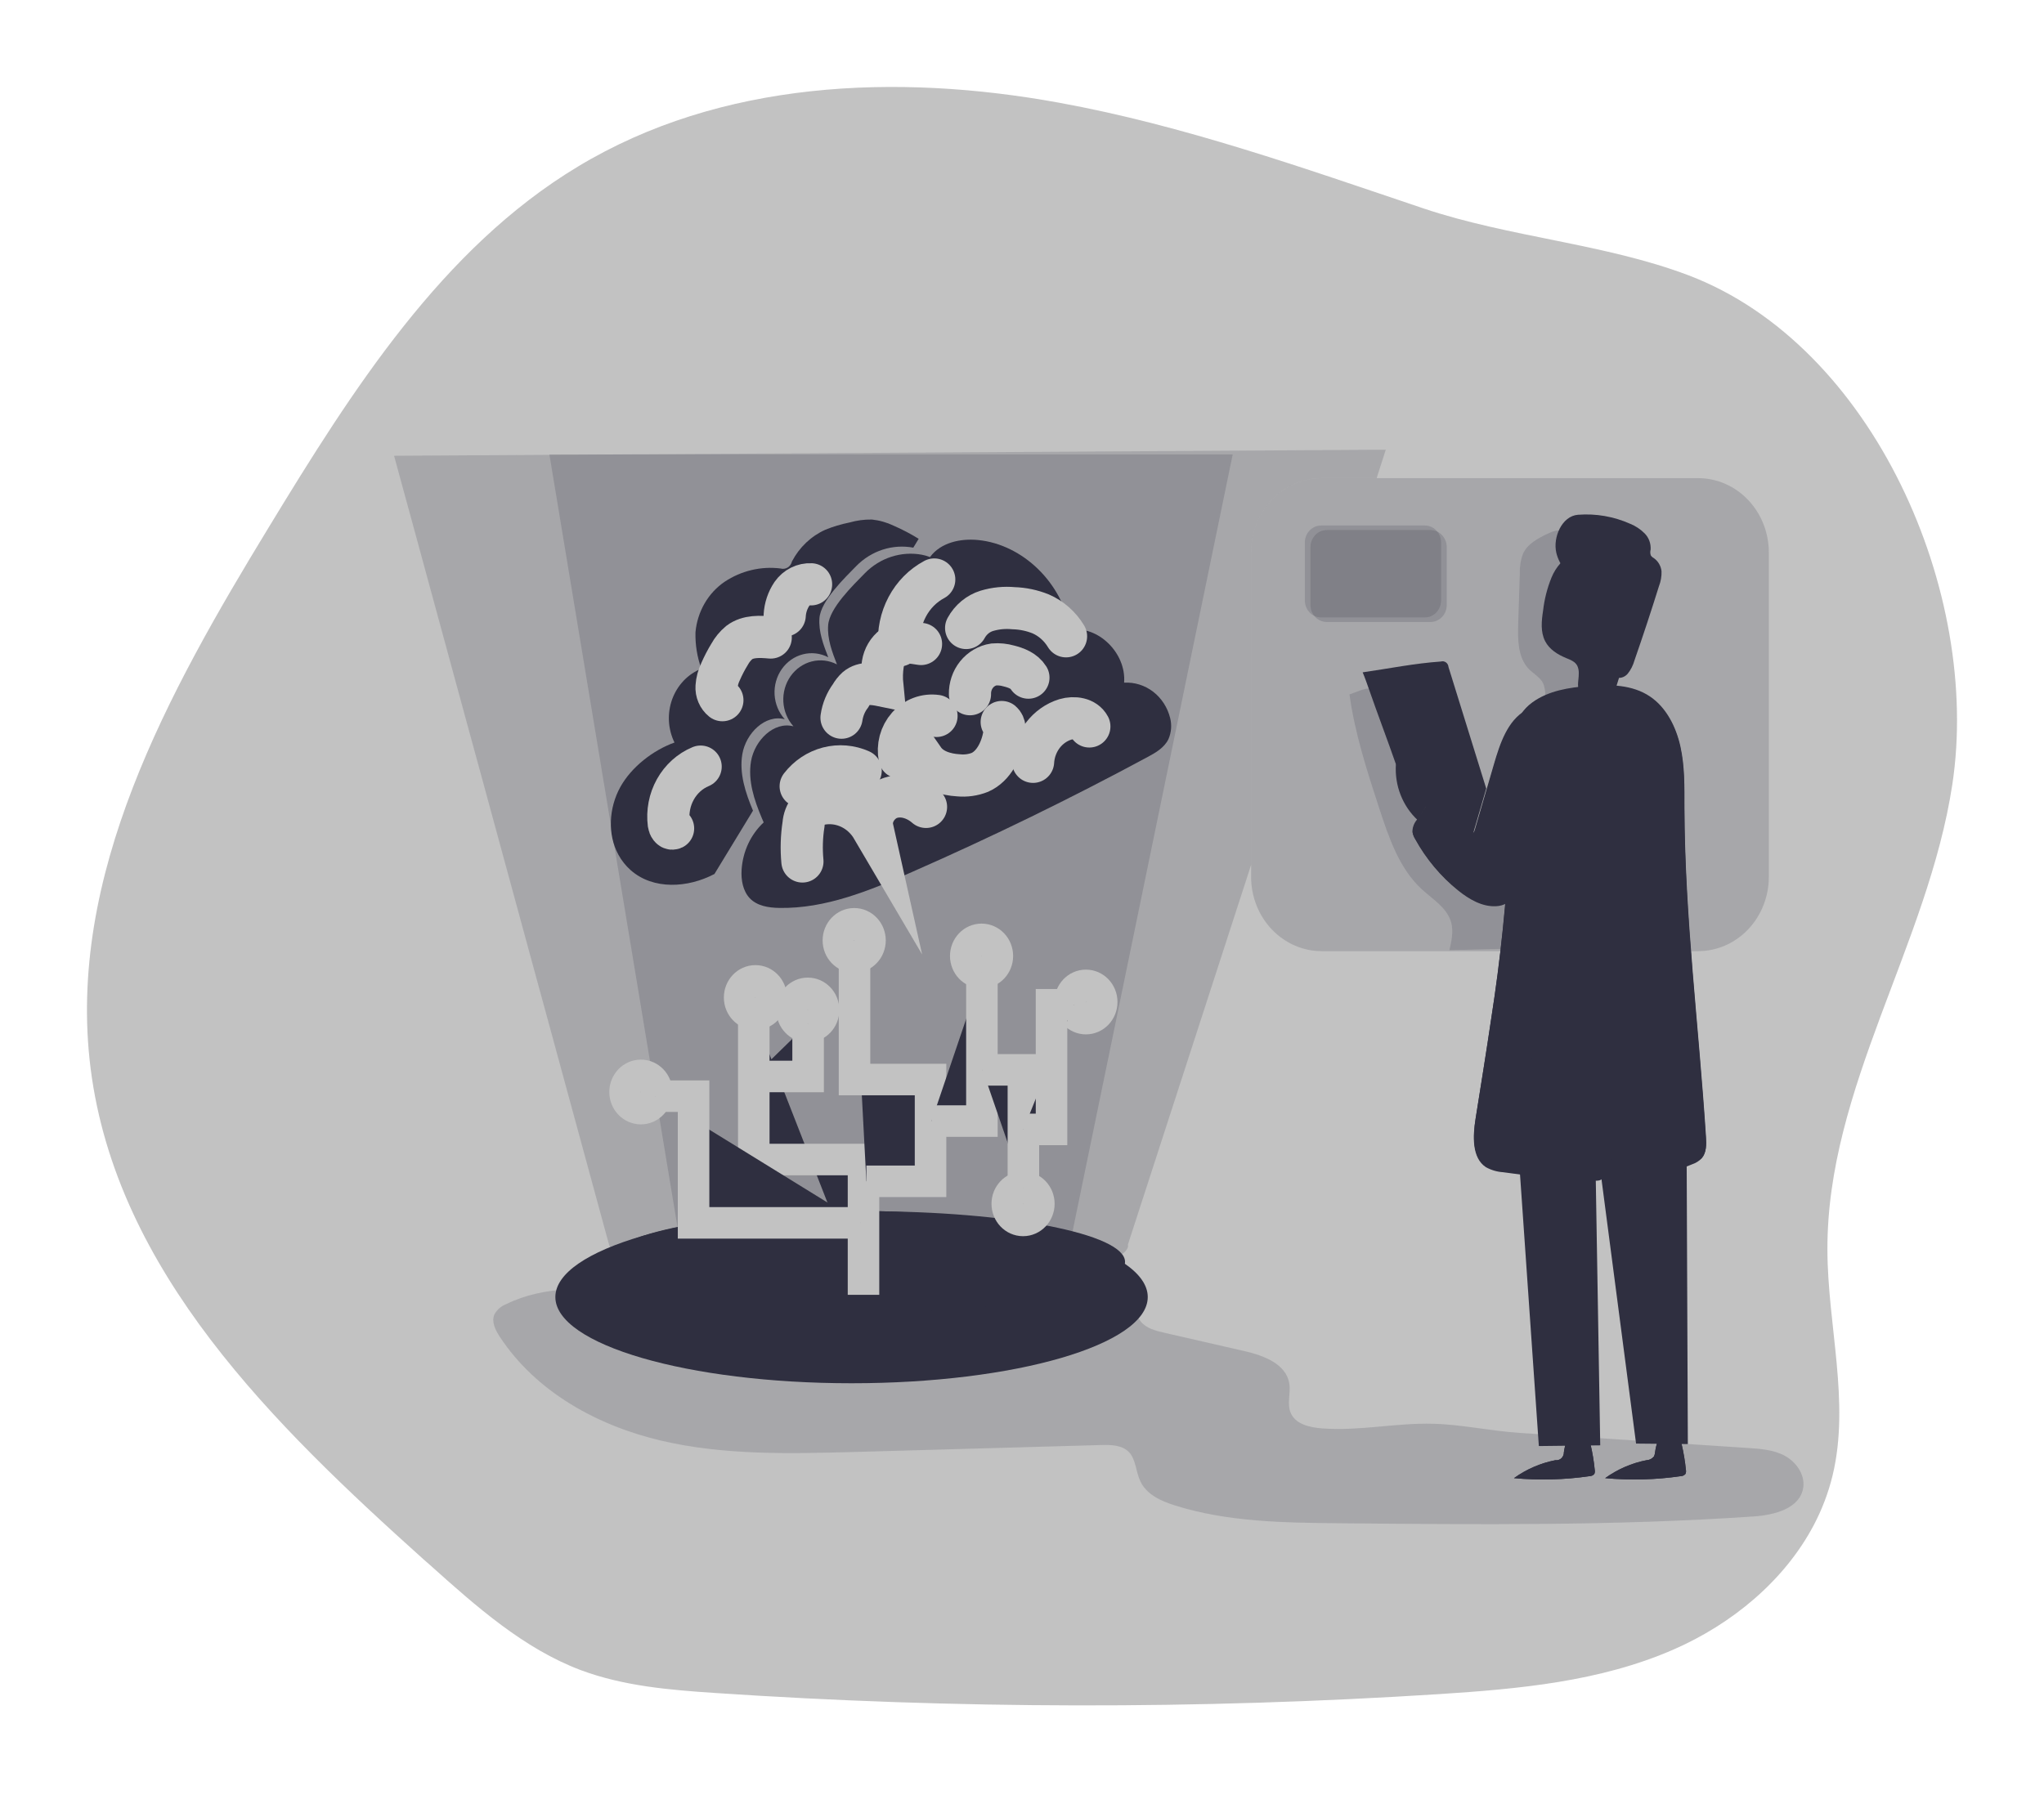 <svg width="94" height="83" viewBox="0 0 94 83" fill="none" xmlns="http://www.w3.org/2000/svg">
<g filter="url(#filter0_d)">
<path opacity="0.18" d="M63.73 16.686L63.31 17.994H60.784C60.358 17.994 59.935 18.083 59.541 18.254C59.147 18.426 58.789 18.678 58.487 18.995C58.185 19.313 57.946 19.69 57.783 20.104C57.62 20.519 57.536 20.964 57.536 21.412V35.786L51.87 53.254C52.085 54.051 47.496 55.648 39.706 55.561C28.354 55.436 28.009 53.254 28.009 53.254L18.123 16.965L63.73 16.686Z" fill="#3E3E54"/>
<path opacity="0.18" d="M49.038 54.043L56.691 16.902H25.265L31.441 54.162C31.441 54.162 28.223 56.223 39.575 56.35C47.362 56.435 49.255 54.84 49.038 54.043Z" fill="#3E3E54"/>
<path opacity="0.18" d="M60.818 61.706C60.242 61.664 59.557 61.519 59.344 60.96C59.189 60.553 59.36 60.083 59.295 59.656C59.16 58.737 58.11 58.353 57.237 58.151L53.521 57.3C53.136 57.21 52.723 57.105 52.466 56.793C52.285 56.57 52.211 56.267 52.071 56.018C51.49 54.958 50.05 54.945 48.88 55.052C42.309 55.653 35.706 55.758 29.121 55.368C27.142 55.25 25.06 55.107 23.27 55.994C23.045 56.079 22.855 56.245 22.735 56.464C22.592 56.798 22.78 57.18 22.979 57.484C24.655 60.039 27.486 61.582 30.391 62.266C33.296 62.949 36.31 62.869 39.288 62.791L50.648 62.471C51.098 62.457 51.603 62.471 51.92 62.798C52.236 63.126 52.236 63.705 52.445 64.143C52.734 64.755 53.406 65.053 54.036 65.251C56.467 66.015 59.05 66.045 61.592 66.069C67.947 66.131 74.311 66.19 80.656 65.756C81.599 65.691 82.787 65.393 82.929 64.422C83.015 63.824 82.595 63.245 82.084 62.967C81.572 62.688 80.966 62.644 80.384 62.606L69.897 61.913C68.564 61.826 67.218 61.524 65.908 61.492C64.211 61.444 62.541 61.833 60.818 61.706Z" fill="#3E3E54"/>
<path d="M73.34 63.622C73.351 63.681 73.345 63.743 73.322 63.798C73.296 63.83 73.263 63.856 73.227 63.873C73.19 63.891 73.15 63.901 73.11 63.901C71.955 64.07 70.785 64.101 69.624 63.994C70.198 63.583 70.847 63.301 71.53 63.168C71.579 63.175 71.629 63.171 71.677 63.155C71.724 63.14 71.768 63.114 71.805 63.079C71.842 63.044 71.871 63.002 71.891 62.954C71.911 62.906 71.921 62.854 71.92 62.802C71.945 62.618 71.99 62.437 72.052 62.262C72.063 62.22 72.086 62.184 72.118 62.157C72.153 62.141 72.191 62.136 72.228 62.141L72.832 62.175C73.072 62.19 73.082 62.175 73.142 62.425C73.235 62.819 73.301 63.219 73.34 63.622Z" fill="#3E3E54"/>
<path d="M77.533 63.622C77.544 63.681 77.537 63.743 77.513 63.798C77.487 63.83 77.454 63.856 77.418 63.873C77.381 63.891 77.341 63.901 77.301 63.901C76.147 64.07 74.978 64.101 73.817 63.994C74.391 63.582 75.04 63.301 75.723 63.168C75.788 63.166 75.853 63.149 75.911 63.119C75.97 63.088 76.022 63.046 76.065 62.993C76.092 62.934 76.108 62.869 76.113 62.804C76.138 62.619 76.182 62.438 76.245 62.264C76.255 62.222 76.278 62.185 76.311 62.159C76.345 62.143 76.383 62.137 76.419 62.143L77.023 62.176C77.264 62.192 77.273 62.176 77.334 62.427C77.427 62.82 77.493 63.219 77.533 63.622Z" fill="#3E3E54"/>
<path d="M73.34 63.622C73.351 63.681 73.345 63.743 73.322 63.798C73.296 63.83 73.263 63.856 73.227 63.873C73.19 63.891 73.15 63.901 73.11 63.901C71.955 64.07 70.785 64.101 69.624 63.994C70.198 63.583 70.847 63.301 71.53 63.168C71.579 63.175 71.629 63.171 71.677 63.155C71.724 63.14 71.768 63.114 71.805 63.079C71.842 63.044 71.871 63.002 71.891 62.954C71.911 62.906 71.921 62.854 71.92 62.802C71.945 62.618 71.99 62.437 72.052 62.262C72.063 62.22 72.086 62.184 72.118 62.157C72.153 62.141 72.191 62.136 72.228 62.141L72.832 62.175C73.072 62.19 73.082 62.175 73.142 62.425C73.235 62.819 73.301 63.219 73.34 63.622Z" fill="#3E3E54"/>
<path d="M77.533 63.622C77.544 63.681 77.537 63.743 77.513 63.798C77.487 63.83 77.454 63.856 77.418 63.873C77.381 63.891 77.341 63.901 77.301 63.901C76.147 64.07 74.978 64.101 73.817 63.994C74.391 63.582 75.04 63.301 75.723 63.168C75.788 63.166 75.853 63.149 75.911 63.119C75.97 63.088 76.022 63.046 76.065 62.993C76.092 62.934 76.108 62.869 76.113 62.804C76.138 62.619 76.182 62.438 76.245 62.264C76.255 62.222 76.278 62.185 76.311 62.159C76.345 62.143 76.383 62.137 76.419 62.143L77.023 62.176C77.264 62.192 77.273 62.176 77.334 62.427C77.427 62.82 77.493 63.219 77.533 63.622Z" fill="#3E3E54"/>
<path d="M69.359 42.172L70.769 62.518L73.592 62.485L73.348 47.936L75.24 62.404L77.621 62.427L77.531 40.691C77.531 40.691 74.906 35.574 69.359 42.172Z" fill="#3E3E54"/>
<path opacity="0.18" d="M81.346 21.404V36.337C81.345 37.243 81.002 38.112 80.393 38.752C79.784 39.393 78.958 39.753 78.096 39.753H60.783C59.922 39.753 59.096 39.393 58.487 38.752C57.878 38.112 57.536 37.243 57.536 36.337V21.404C57.537 20.499 57.88 19.632 58.489 18.992C59.098 18.353 59.923 17.994 60.783 17.994H78.096C78.956 17.995 79.781 18.354 80.39 18.993C80.999 19.632 81.343 20.499 81.346 21.404Z" fill="#3E3E54"/>
<path opacity="0.18" d="M62.06 27.94C62.305 29.735 62.868 31.465 63.428 33.181C63.873 34.541 64.358 35.968 65.391 36.911C65.899 37.378 66.558 37.762 66.741 38.445C66.848 38.855 66.751 39.292 66.656 39.706L70.12 39.623C70.229 39.631 70.338 39.609 70.435 39.558C70.54 39.475 70.615 39.356 70.645 39.222C70.914 38.417 70.897 37.544 70.939 36.692C71.039 34.589 71.557 32.422 72.912 30.88C73.098 30.701 73.25 30.487 73.36 30.249C73.43 30.008 73.452 29.754 73.423 29.504C73.319 27.193 73.296 24.882 73.353 22.569C73.365 22.433 73.352 22.295 73.313 22.164C73.268 22.063 73.207 21.97 73.133 21.889L72.133 20.662C72.077 20.583 72.007 20.515 71.928 20.462C71.7 20.322 71.41 20.436 71.169 20.552C70.727 20.764 70.252 21.009 70.042 21.468C69.934 21.752 69.884 22.057 69.894 22.362L69.819 24.68C69.794 25.419 69.804 26.248 70.302 26.769C70.524 26.997 70.827 27.149 70.969 27.439C71.059 27.671 71.084 27.925 71.04 28.172C70.994 28.61 70.9 29.042 70.762 29.458C70.613 29.886 70.441 30.303 70.245 30.71L68.246 35.092C68.197 35.194 68.121 35.315 68.014 35.294C67.951 35.272 67.899 35.225 67.869 35.164C66.509 33.06 65.768 30.534 64.23 28.568C63.99 28.261 63.655 27.838 63.278 27.71C62.86 27.563 62.483 27.81 62.06 27.94Z" fill="#3E3E54"/>
<path d="M64.196 31.155C63.836 30.116 63.318 28.748 62.958 27.709C62.866 27.446 62.775 27.183 62.666 26.927C63.885 26.752 65.041 26.515 66.268 26.429C66.306 26.418 66.347 26.415 66.387 26.422C66.427 26.43 66.465 26.446 66.498 26.47C66.531 26.494 66.559 26.526 66.579 26.563C66.599 26.6 66.611 26.641 66.614 26.683L68.349 32.272L67.366 35.644L64.196 31.155Z" fill="#3E3E54"/>
<path d="M73.667 50.307C75.093 50.307 76.499 50.106 77.824 49.555C77.989 49.5 78.14 49.405 78.264 49.278C78.476 49.031 78.468 48.658 78.446 48.327C78.121 43.269 77.471 38.23 77.456 33.162C77.456 32.226 77.471 31.279 77.269 30.368C77.068 29.456 76.615 28.568 75.863 28.066C75.045 27.52 74.01 27.511 73.043 27.586C72.145 27.658 71.21 27.803 70.469 28.338C68.769 29.565 69.501 32.803 69.424 34.649C69.284 37.406 69 40.154 68.574 42.879C68.347 44.414 68.099 45.946 67.856 47.478C67.729 48.272 67.689 49.266 68.334 49.69C68.58 49.826 68.85 49.904 69.127 49.922C70.247 50.074 71.37 50.221 72.498 50.285C72.78 50.3 73.062 50.311 73.343 50.314C73.69 50.314 73.677 50.249 73.827 49.925C74.078 49.361 74.328 48.796 74.578 48.23C74.635 48.931 74.674 49.64 74.695 50.356" fill="#3E3E54"/>
<path d="M73.668 50.274C75.096 50.274 76.501 50.072 77.834 49.52C77.999 49.465 78.149 49.37 78.273 49.243C78.484 48.996 78.478 48.625 78.456 48.292C78.131 43.234 77.481 38.195 77.466 33.127C77.466 32.191 77.481 31.245 77.279 30.335C77.078 29.425 76.623 28.533 75.873 28.033C75.055 27.486 74.02 27.476 73.052 27.553C72.153 27.625 71.219 27.77 70.479 28.303C68.779 29.521 69.51 32.768 69.434 34.614C69.293 37.371 69.009 40.119 68.582 42.843C68.357 44.379 68.109 45.911 67.864 47.445C67.739 48.239 67.697 49.231 68.344 49.655C68.589 49.791 68.859 49.87 69.136 49.887C70.257 50.039 71.379 50.187 72.508 50.25C72.79 50.265 73.072 50.276 73.353 50.279C73.7 50.279 73.687 50.216 73.837 49.892C74.087 49.325 74.337 48.76 74.588 48.195C74.645 48.903 74.683 49.612 74.703 50.321" fill="#3E3E54"/>
<path d="M70.424 35.224C70.239 35.769 70.054 36.314 69.819 36.836C69.715 37.117 69.536 37.361 69.304 37.537C69.151 37.629 68.98 37.679 68.804 37.685C68.164 37.721 67.562 37.367 67.054 36.959C66.258 36.318 65.588 35.519 65.085 34.606C65.025 34.514 64.985 34.408 64.968 34.298C64.971 34.096 65.043 33.902 65.169 33.751L65.896 32.654C66.361 33.285 66.909 33.843 67.524 34.312C67.549 34.337 67.58 34.356 67.613 34.368C67.646 34.379 67.681 34.382 67.716 34.377C67.786 34.354 67.817 34.27 67.839 34.202L68.719 31.181C68.997 30.233 69.344 29.19 70.174 28.717C70.275 28.653 70.389 28.616 70.507 28.606C70.612 28.614 70.714 28.645 70.808 28.695C70.902 28.746 70.985 28.816 71.052 28.901C71.772 29.676 71.739 30.703 71.512 31.67C71.206 32.873 70.843 34.059 70.424 35.224Z" fill="#3E3E54"/>
<path d="M70.419 35.183C70.234 35.728 70.049 36.273 69.814 36.796C69.71 37.077 69.531 37.32 69.299 37.497C69.144 37.589 68.969 37.641 68.791 37.646C68.152 37.681 67.551 37.327 67.043 36.919C66.246 36.278 65.576 35.478 65.073 34.566C65.014 34.474 64.973 34.369 64.954 34.259C64.958 34.057 65.03 33.862 65.158 33.711L65.884 32.615C66.349 33.246 66.897 33.804 67.512 34.272C67.537 34.297 67.567 34.316 67.6 34.328C67.633 34.339 67.668 34.342 67.702 34.337C67.774 34.314 67.806 34.23 67.827 34.161L68.707 31.141C68.984 30.191 69.331 29.148 70.162 28.676C70.263 28.611 70.377 28.574 70.495 28.566C70.6 28.573 70.703 28.603 70.796 28.653C70.89 28.703 70.973 28.773 71.04 28.859C71.76 29.633 71.727 30.661 71.499 31.628C71.195 32.831 70.835 34.018 70.419 35.183Z" fill="#3E3E54"/>
<path d="M72.605 26.962C72.608 26.848 72.586 26.734 72.54 26.631C72.442 26.433 72.22 26.35 72.023 26.27C71.637 26.11 71.252 25.875 71.057 25.491C70.842 25.072 70.89 24.562 70.964 24.089C71.023 23.564 71.154 23.05 71.352 22.564C71.553 22.074 71.913 21.676 72.368 21.44C72.932 21.177 73.597 21.276 74.163 21.526C74.38 21.611 74.576 21.744 74.74 21.915C75.073 22.296 75.101 22.862 75.085 23.377C75.04 24.8 74.789 26.208 74.34 27.551C74.315 27.65 74.268 27.741 74.201 27.816C74.129 27.878 74.042 27.918 73.95 27.933C73.638 28.01 73.062 28.098 72.767 27.916C72.448 27.721 72.615 27.314 72.605 26.962Z" fill="#3E3E54"/>
<path d="M71.569 21.412C71.697 21.982 72.103 22.448 72.568 22.767C72.781 22.884 72.973 23.038 73.137 23.223C73.388 23.563 73.362 24.04 73.323 24.469C73.438 24.524 73.56 24.412 73.643 24.31C73.727 24.208 73.856 24.101 73.966 24.168C74.008 24.197 74.04 24.239 74.058 24.289C74.131 24.475 74.136 24.684 74.07 24.874C74.005 25.063 73.875 25.22 73.705 25.314C73.64 25.339 73.579 25.375 73.525 25.421C73.484 25.481 73.462 25.553 73.462 25.626C73.462 25.7 73.484 25.772 73.525 25.831C73.598 25.958 73.708 26.056 73.782 26.182C73.972 26.498 73.948 26.985 74.261 27.146C74.364 27.187 74.476 27.193 74.582 27.166C74.688 27.138 74.784 27.076 74.856 26.99C74.997 26.814 75.101 26.609 75.163 26.389C75.558 25.252 75.936 24.109 76.294 22.96C76.379 22.743 76.419 22.509 76.411 22.275C76.397 22.154 76.358 22.038 76.298 21.935C76.237 21.831 76.156 21.743 76.06 21.675C76.004 21.646 75.955 21.602 75.918 21.549C75.888 21.462 75.885 21.368 75.91 21.279C75.918 21.142 75.898 21.005 75.851 20.877C75.804 20.748 75.731 20.633 75.636 20.538C75.447 20.347 75.223 20.198 74.978 20.098C74.218 19.758 73.392 19.615 72.568 19.679C71.829 19.737 71.412 20.715 71.569 21.412Z" fill="#3E3E54"/>
<path d="M70.83 34.1C71.058 38.854 70.749 43.62 69.909 48.298L70.83 34.1Z" fill="#3E3E54"/>
<path d="M70.16 43.317C70.211 43.736 70.188 44.161 70.092 44.572C69.995 44.984 69.758 45.346 69.425 45.588C69.229 45.721 68.954 45.792 68.759 45.643C68.64 45.523 68.563 45.365 68.541 45.194C68.459 44.86 68.423 44.516 68.432 44.172C68.447 43.911 68.546 43.22 68.846 43.15C68.926 43.157 69.005 43.172 69.082 43.197C69.201 43.213 69.321 43.224 69.439 43.238L70.16 43.317Z" fill="#3E3E54"/>
<path d="M65.194 33.723C64.852 33.404 64.583 33.007 64.41 32.562C64.236 32.117 64.163 31.635 64.195 31.155C64.423 31.122 64.618 31.318 64.764 31.506C64.911 31.693 65.081 31.921 65.226 32.139C65.247 32.181 65.281 32.215 65.323 32.235C65.378 32.254 65.444 32.224 65.489 32.254C65.516 32.273 65.537 32.3 65.549 32.331C65.632 32.489 65.702 32.653 65.759 32.822" fill="#3E3E54"/>
<path d="M53.734 30.002C53.541 30.398 53.145 30.626 52.768 30.827C49.225 32.736 45.614 34.498 41.936 36.114C39.986 36.973 37.953 37.802 35.839 37.764C35.35 37.755 34.822 37.679 34.477 37.315C34.164 36.98 34.075 36.475 34.105 36.005C34.16 35.168 34.524 34.387 35.12 33.83L35.029 33.618C34.68 32.791 34.389 31.9 34.539 31.015C34.705 30.054 35.592 29.171 36.49 29.411C36.214 29.104 36.05 28.706 36.025 28.284C36.001 27.863 36.118 27.446 36.356 27.106C36.595 26.767 36.939 26.526 37.329 26.427C37.719 26.327 38.13 26.375 38.49 26.562C38.267 25.986 38.038 25.381 38.085 24.761C38.143 23.966 39.241 22.913 39.778 22.363C40.121 22.015 40.537 21.757 40.992 21.61C41.448 21.463 41.93 21.431 42.399 21.518C42.525 21.543 42.648 21.578 42.768 21.625C43.267 20.951 44.172 20.762 44.982 20.841C47.042 21.044 48.868 22.827 49.215 24.973C50.498 24.764 51.801 26.038 51.696 27.402C52.173 27.375 52.645 27.522 53.031 27.818C53.416 28.115 53.693 28.542 53.813 29.029C53.896 29.353 53.868 29.697 53.734 30.002Z" fill="#3E3E54"/>
<path d="M49.025 25.269C48.746 24.807 48.339 24.447 47.858 24.238C47.46 24.078 47.038 23.99 46.612 23.977C46.199 23.938 45.782 23.979 45.382 24.098C44.98 24.222 44.639 24.505 44.431 24.887" fill="#3E3E54"/>
<path d="M49.025 25.269C48.746 24.807 48.339 24.447 47.858 24.238C47.46 24.078 47.038 23.99 46.612 23.977C46.199 23.938 45.782 23.979 45.382 24.098C44.98 24.222 44.639 24.505 44.431 24.887" stroke="white" stroke-width="1.94" stroke-miterlimit="10" stroke-linecap="round"/>
<path d="M38.7 29.013C38.754 28.644 38.897 28.296 39.116 28.003C39.189 27.872 39.282 27.753 39.39 27.653C39.71 27.383 40.171 27.451 40.575 27.534C40.542 27.204 40.55 26.872 40.6 26.545C40.652 26.215 40.827 25.921 41.084 25.726C41.451 25.479 41.926 25.551 42.356 25.623" fill="#3E3E54"/>
<path d="M38.7 29.013C38.754 28.644 38.897 28.296 39.116 28.003C39.189 27.872 39.282 27.753 39.39 27.653C39.71 27.383 40.171 27.451 40.575 27.534C40.542 27.204 40.55 26.872 40.6 26.545C40.652 26.215 40.827 25.921 41.084 25.726C41.451 25.479 41.926 25.551 42.356 25.623" stroke="white" stroke-width="1.94" stroke-miterlimit="10" stroke-linecap="round"/>
<path d="M50.097 29.416C49.895 29.039 49.392 28.976 48.993 29.092C48.586 29.218 48.225 29.473 47.959 29.822C47.694 30.171 47.536 30.597 47.509 31.043" fill="#3E3E54"/>
<path d="M50.097 29.416C49.895 29.039 49.392 28.976 48.993 29.092C48.586 29.218 48.225 29.473 47.959 29.822C47.694 30.171 47.536 30.597 47.509 31.043" stroke="white" stroke-width="1.94" stroke-miterlimit="10" stroke-linecap="round"/>
<path d="M36.902 35.627C36.848 35.059 36.865 34.487 36.952 33.925C36.969 33.675 37.06 33.436 37.212 33.243C37.36 33.101 37.545 33.01 37.743 32.98C38.2 32.895 38.671 32.956 39.095 33.156C39.519 33.356 39.876 33.685 40.12 34.1C39.988 33.508 40.411 32.873 40.966 32.698C41.521 32.522 42.141 32.726 42.586 33.117" fill="#3E3E54"/>
<path d="M36.902 35.627C36.848 35.059 36.865 34.487 36.952 33.925C36.969 33.675 37.06 33.436 37.212 33.243C37.36 33.101 37.545 33.01 37.743 32.98C38.2 32.895 38.671 32.956 39.095 33.156C39.519 33.356 39.876 33.685 40.12 34.1C39.988 33.508 40.411 32.873 40.966 32.698C41.521 32.522 42.141 32.726 42.586 33.117" stroke="white" stroke-width="1.94" stroke-miterlimit="10" stroke-linecap="round"/>
<path d="M46.067 29.213C46.225 29.348 46.217 29.602 46.18 29.814C46.052 30.515 45.697 31.244 45.067 31.527C44.755 31.65 44.42 31.697 44.087 31.665C43.481 31.63 42.831 31.441 42.473 30.925L41.894 31.521" fill="#3E3E54"/>
<path d="M46.067 29.213C46.225 29.348 46.217 29.602 46.18 29.814C46.052 30.515 45.697 31.244 45.067 31.527C44.755 31.65 44.42 31.697 44.087 31.665C43.481 31.63 42.831 31.441 42.473 30.925L41.894 31.521" stroke="white" stroke-width="1.94" stroke-miterlimit="10" stroke-linecap="round"/>
<path d="M44.607 27.933C44.6 27.603 44.708 27.282 44.91 27.03C45.112 26.778 45.395 26.612 45.706 26.564C45.937 26.546 46.17 26.57 46.394 26.634C46.739 26.72 47.1 26.859 47.295 27.171" fill="#3E3E54"/>
<path d="M44.607 27.933C44.6 27.603 44.708 27.282 44.91 27.03C45.112 26.778 45.395 26.612 45.706 26.564C45.937 26.546 46.17 26.57 46.394 26.634C46.739 26.72 47.1 26.859 47.295 27.171" stroke="white" stroke-width="1.94" stroke-miterlimit="10" stroke-linecap="round"/>
<path d="M42.248 20.785L42.001 21.192C41.532 21.105 41.05 21.136 40.594 21.283C40.138 21.43 39.722 21.688 39.38 22.036C38.842 22.587 37.745 23.64 37.685 24.434C37.638 25.055 37.867 25.661 38.09 26.235C37.73 26.046 37.319 25.998 36.928 26.097C36.537 26.196 36.192 26.437 35.953 26.777C35.715 27.117 35.597 27.535 35.622 27.957C35.648 28.379 35.813 28.779 36.09 29.085C35.192 28.845 34.302 29.728 34.139 30.689C33.989 31.565 34.281 32.465 34.629 33.29L32.856 36.203C31.637 36.845 30.044 36.945 29.005 36.028C28.779 35.828 28.587 35.587 28.44 35.318C27.925 34.379 28.006 33.155 28.52 32.217C29.033 31.279 30.046 30.503 31.019 30.156C30.869 29.851 30.782 29.516 30.763 29.173C30.745 28.83 30.796 28.487 30.912 28.166C31.029 27.845 31.209 27.554 31.44 27.311C31.671 27.069 31.949 26.881 32.254 26.759C32.061 26.225 31.969 25.656 31.984 25.085C32.026 24.615 32.169 24.162 32.402 23.759C32.634 23.357 32.951 23.014 33.327 22.759C34.091 22.253 34.996 22.038 35.892 22.149C35.947 22.165 36.005 22.17 36.062 22.162C36.119 22.155 36.174 22.135 36.223 22.105C36.273 22.074 36.316 22.034 36.35 21.985C36.384 21.936 36.408 21.881 36.422 21.823C36.764 21.172 37.303 20.661 37.953 20.369C38.313 20.223 38.685 20.111 39.065 20.035C39.401 19.939 39.747 19.893 40.095 19.898C40.44 19.934 40.778 20.029 41.094 20.18C41.492 20.353 41.877 20.555 42.248 20.785Z" fill="#3E3E54"/>
<path d="M41.356 25.689C41.307 25.073 41.434 24.456 41.721 23.915C42.007 23.375 42.44 22.937 42.964 22.657" fill="#3E3E54"/>
<path d="M41.356 25.689C41.307 25.073 41.434 24.456 41.721 23.915C42.007 23.375 42.44 22.937 42.964 22.657" stroke="white" stroke-width="1.94" stroke-miterlimit="10" stroke-linecap="round"/>
<path d="M43.068 28.932C42.826 28.897 42.58 28.923 42.351 29.009C42.121 29.095 41.914 29.237 41.748 29.425C41.582 29.612 41.461 29.839 41.395 30.085C41.33 30.332 41.321 30.592 41.371 30.843" fill="#3E3E54"/>
<path d="M43.068 28.932C42.826 28.897 42.58 28.923 42.351 29.009C42.121 29.095 41.914 29.237 41.748 29.425C41.582 29.612 41.461 29.839 41.395 30.085C41.33 30.332 41.321 30.592 41.371 30.843" stroke="white" stroke-width="1.94" stroke-miterlimit="10" stroke-linecap="round"/>
<path d="M39.58 31.45C39.108 31.238 38.584 31.195 38.087 31.324C37.589 31.454 37.145 31.75 36.822 32.168" fill="#3E3E54"/>
<path d="M39.58 31.45C39.108 31.238 38.584 31.195 38.087 31.324C37.589 31.454 37.145 31.75 36.822 32.168" stroke="white" stroke-width="1.94" stroke-miterlimit="10" stroke-linecap="round"/>
<path d="M33.221 28.208C33.131 28.135 33.059 28.04 33.013 27.931C32.966 27.822 32.946 27.702 32.954 27.583C32.97 27.343 33.033 27.109 33.137 26.895C33.258 26.62 33.396 26.353 33.552 26.098C33.667 25.889 33.818 25.706 33.997 25.556C34.402 25.251 34.947 25.281 35.444 25.325" fill="#3E3E54"/>
<path d="M33.221 28.208C33.131 28.135 33.059 28.04 33.013 27.931C32.966 27.822 32.946 27.702 32.954 27.583C32.97 27.343 33.033 27.109 33.137 26.895C33.258 26.62 33.396 26.353 33.552 26.098C33.667 25.889 33.818 25.706 33.997 25.556C34.402 25.251 34.947 25.281 35.444 25.325" stroke="white" stroke-width="1.94" stroke-miterlimit="10" stroke-linecap="round"/>
<path d="M37.3 22.878C37.13 22.869 36.961 22.904 36.808 22.981C36.654 23.057 36.521 23.172 36.42 23.316C36.223 23.608 36.107 23.952 36.087 24.31" fill="#3E3E54"/>
<path d="M37.3 22.878C37.13 22.869 36.961 22.904 36.808 22.981C36.654 23.057 36.521 23.172 36.42 23.316C36.223 23.608 36.107 23.952 36.087 24.31" stroke="white" stroke-width="1.94" stroke-miterlimit="10" stroke-linecap="round"/>
<path d="M30.954 34.107C30.854 34.154 30.773 34.007 30.756 33.893C30.686 33.346 30.793 32.789 31.058 32.313C31.323 31.837 31.733 31.467 32.221 31.264" fill="#3E3E54"/>
<path d="M30.954 34.107C30.854 34.154 30.773 34.007 30.756 33.893C30.686 33.346 30.793 32.789 31.058 32.313C31.323 31.837 31.733 31.467 32.221 31.264" stroke="white" stroke-width="1.94" stroke-miterlimit="10" stroke-linecap="round"/>
<path d="M39.161 59.629C46.684 59.629 52.783 57.853 52.783 55.663C52.783 53.472 46.684 51.696 39.161 51.696C31.639 51.696 25.54 53.472 25.54 55.663C25.54 57.853 31.639 59.629 39.161 59.629Z" fill="#3E3E54"/>
<path d="M39.808 56.371C46.397 56.371 51.738 55.328 51.738 54.043C51.738 52.757 46.397 51.715 39.808 51.715C33.219 51.715 27.878 52.757 27.878 54.043C27.878 55.328 33.219 56.371 39.808 56.371Z" fill="#3E3E54"/>
<path d="M39.711 55.561V49.338H34.665V42.649" fill="#3E3E54"/>
<path d="M39.711 55.561V49.338H34.665V42.649" stroke="white" stroke-width="1.45" stroke-miterlimit="10"/>
<path d="M34.74 42.649C35.142 42.649 35.467 42.307 35.467 41.885C35.467 41.462 35.142 41.12 34.74 41.12C34.339 41.12 34.014 41.462 34.014 41.885C34.014 42.307 34.339 42.649 34.74 42.649Z" fill="#3E3E54" stroke="white" stroke-width="1.45" stroke-miterlimit="10"/>
<path d="M29.473 46.996C29.874 46.996 30.199 46.654 30.199 46.232C30.199 45.81 29.874 45.467 29.473 45.467C29.072 45.467 28.746 45.81 28.746 46.232C28.746 46.654 29.072 46.996 29.473 46.996Z" fill="#3E3E54" stroke="white" stroke-width="1.45" stroke-miterlimit="10"/>
<path d="M37.148 43.222C37.55 43.222 37.875 42.88 37.875 42.458C37.875 42.036 37.55 41.694 37.148 41.694C36.747 41.694 36.422 42.036 36.422 42.458C36.422 42.88 36.747 43.222 37.148 43.222Z" fill="#3E3E54" stroke="white" stroke-width="1.45" stroke-miterlimit="10"/>
<path d="M39.283 40.023C39.684 40.023 40.01 39.681 40.01 39.259C40.01 38.837 39.684 38.494 39.283 38.494C38.882 38.494 38.556 38.837 38.556 39.259C38.556 39.681 38.882 40.023 39.283 40.023Z" fill="#3E3E54" stroke="white" stroke-width="1.45" stroke-miterlimit="10"/>
<path d="M45.141 40.738C45.542 40.738 45.867 40.396 45.867 39.974C45.867 39.552 45.542 39.21 45.141 39.21C44.739 39.21 44.414 39.552 44.414 39.974C44.414 40.396 44.739 40.738 45.141 40.738Z" fill="#3E3E54" stroke="white" stroke-width="1.45" stroke-miterlimit="10"/>
<path d="M49.94 42.856C50.341 42.856 50.666 42.514 50.666 42.091C50.666 41.669 50.341 41.327 49.94 41.327C49.539 41.327 49.213 41.669 49.213 42.091C49.213 42.514 49.539 42.856 49.94 42.856Z" fill="#3E3E54" stroke="white" stroke-width="1.45" stroke-miterlimit="10"/>
<path d="M47.049 52.139C47.45 52.139 47.775 51.797 47.775 51.375C47.775 50.953 47.45 50.611 47.049 50.611C46.647 50.611 46.322 50.953 46.322 51.375C46.322 51.797 46.647 52.139 47.049 52.139Z" fill="#3E3E54" stroke="white" stroke-width="1.45" stroke-miterlimit="10"/>
<path d="M34.665 45.517H37.163V43.08" fill="#3E3E54"/>
<path d="M34.665 45.517H37.163V43.08" stroke="white" stroke-width="1.45" stroke-miterlimit="10"/>
<path d="M39.843 50.34H42.794V45.658H39.298V40.023" fill="#3E3E54"/>
<path d="M39.843 50.34H42.794V45.658H39.298V40.023" stroke="white" stroke-width="1.45" stroke-miterlimit="10"/>
<path d="M45.156 40.738V47.569H42.839" fill="#3E3E54"/>
<path d="M45.156 40.738V47.569H42.839" stroke="white" stroke-width="1.45" stroke-miterlimit="10"/>
<path d="M39.57 52.251H31.896V46.423H30.124" fill="#3E3E54"/>
<path d="M39.57 52.251H31.896V46.423H30.124" stroke="white" stroke-width="1.45" stroke-miterlimit="10"/>
<path d="M45.186 45.213H47.064V50.66" fill="#3E3E54"/>
<path d="M45.186 45.213H47.064V50.66" stroke="white" stroke-width="1.45" stroke-miterlimit="10"/>
<path d="M47.064 47.952H48.358V42.219H49.38" fill="#3E3E54"/>
<path d="M47.064 47.952H48.358V42.219H49.38" stroke="white" stroke-width="1.45" stroke-miterlimit="10"/>
<path opacity="0.18" d="M65.529 20.173H60.752C60.34 20.173 60.007 20.524 60.007 20.957V23.618C60.007 24.05 60.34 24.401 60.752 24.401H65.529C65.941 24.401 66.274 24.05 66.274 23.618V20.957C66.274 20.524 65.941 20.173 65.529 20.173Z" fill="#3E3E54"/>
<path opacity="0.18" d="M65.789 20.383H61.012C60.6 20.383 60.267 20.734 60.267 21.167V23.828C60.267 24.261 60.6 24.611 61.012 24.611H65.789C66.201 24.611 66.534 24.261 66.534 23.828V21.167C66.534 20.734 66.201 20.383 65.789 20.383Z" fill="#3E3E54"/>
<path opacity="0.24" d="M89.784 32.086C88.666 39.444 84.008 46.046 84.04 53.501C84.049 56.965 85.085 60.49 84.282 63.852C84.089 64.652 83.797 65.424 83.416 66.147C82.056 68.73 79.625 70.714 76.971 71.874C73.587 73.355 69.846 73.692 66.177 73.929C55.083 74.638 43.957 74.62 32.865 73.875C30.784 73.736 28.677 73.559 26.713 72.827C24.086 71.838 21.902 69.897 19.784 67.998C19.686 67.908 19.583 67.821 19.479 67.731C12.597 61.548 5.352 54.496 4.167 45.148C3.049 36.278 7.738 27.846 12.344 20.281C16.193 13.949 20.329 7.426 26.569 3.667C33.131 -0.3 41.226 -0.639 48.707 0.725C54.435 1.769 59.944 3.729 65.46 5.586C69.42 6.917 73.836 7.211 77.67 8.671C86.151 11.904 91.122 23.264 89.784 32.086Z" fill="url(#paint0_linear)"/>
</g>
<defs>
<filter id="filter0_d" x="0" y="0" width="94" height="82.448" filterUnits="userSpaceOnUse" color-interpolation-filters="sRGB">
<feFlood flood-opacity="0" result="BackgroundImageFix"/>
<feColorMatrix in="SourceAlpha" type="matrix" values="0 0 0 0 0 0 0 0 0 0 0 0 0 0 0 0 0 0 127 0"/>
<feOffset dy="4"/>
<feGaussianBlur stdDeviation="2"/>
<feColorMatrix type="matrix" values="0 0 0 0 0 0 0 0 0 0 0 0 0 0 0 0 0 0 0.25 0"/>
<feBlend mode="normal" in2="BackgroundImageFix" result="effect1_dropShadow"/>
<feBlend mode="normal" in="SourceGraphic" in2="effect1_dropShadow" result="shape"/>
</filter>
<linearGradient id="paint0_linear" x1="31617.6" y1="13245" x2="28722.2" y2="35599.3" gradientUnits="userSpaceOnUse">
<stop offset="0.15"/>
<stop offset="0.95" stop-color="#010101"/>
</linearGradient>
</defs>
</svg>
